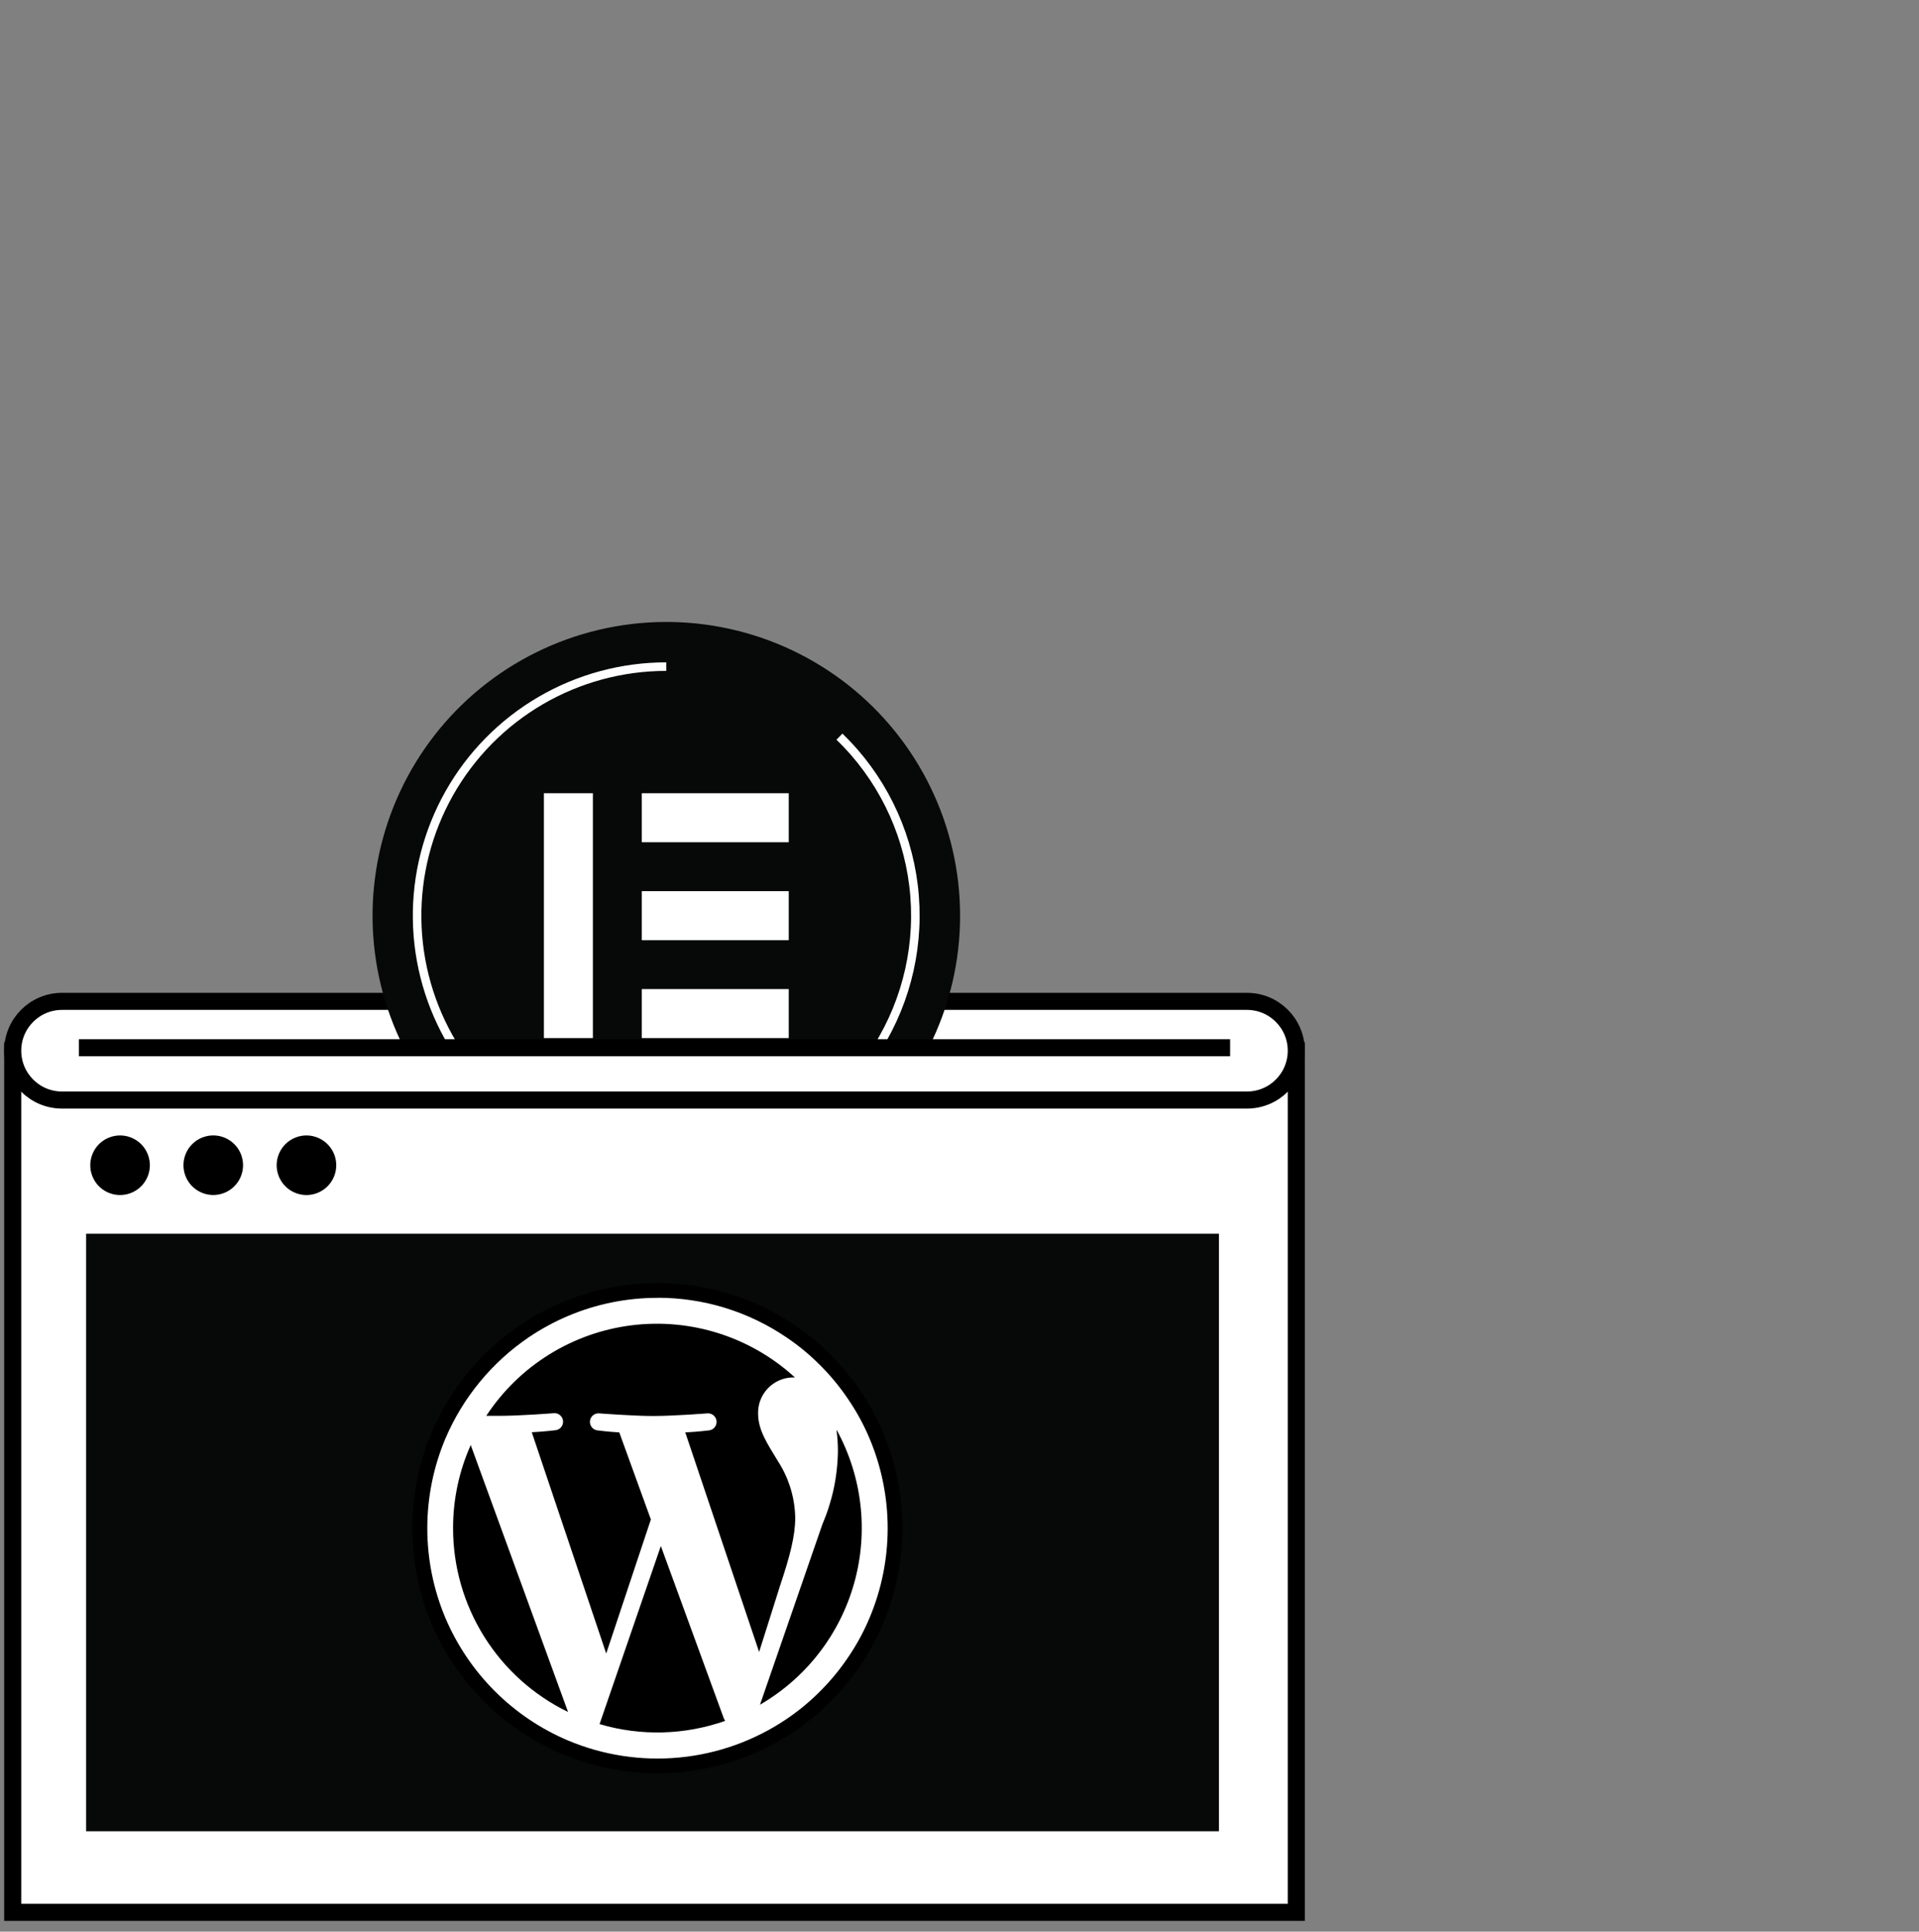 <svg xmlns="http://www.w3.org/2000/svg" width="151" height="152" viewBox="0 0 151 152" fill="none"><rect x="0" y="0" width="151" height="152" fill="#808080" stroke="none"/><path d="M102 82.679H1V150.481H102V82.679Z" fill="white" stroke="black" stroke-width="1.344"></path><path d="M10.293 93.878C11.5 93.412 12.101 92.054 11.634 90.846C11.168 89.638 9.81 89.038 8.602 89.505C7.395 89.971 6.794 91.329 7.261 92.537C7.727 93.744 9.085 94.345 10.293 93.878Z" fill="black"></path><path d="M17.626 93.876C18.834 93.409 19.434 92.052 18.968 90.844C18.501 89.637 17.143 89.036 15.936 89.503C14.728 89.969 14.127 91.327 14.594 92.535C15.061 93.742 16.418 94.343 17.626 93.876Z" fill="black"></path><path d="M24.959 93.879C26.167 93.412 26.767 92.054 26.301 90.847C25.834 89.639 24.476 89.038 23.269 89.505C22.061 89.972 21.46 91.329 21.927 92.537C22.394 93.745 23.751 94.345 24.959 93.879Z" fill="black"></path><path d="M95.914 97.082H6.777V144.099H95.914V97.082Z" fill="#070808"></path><path d="M51.718 100.965C47.904 100.966 44.176 102.098 41.005 104.218C37.834 106.338 35.364 109.351 33.905 112.875C32.446 116.399 32.065 120.277 32.81 124.018C33.555 127.759 35.392 131.194 38.09 133.891C40.788 136.588 44.224 138.424 47.965 139.167C51.706 139.911 55.584 139.529 59.107 138.069C62.631 136.609 65.643 134.137 67.762 130.965C69.881 127.794 71.011 124.065 71.011 120.251C71.011 117.718 70.513 115.209 69.543 112.869C68.573 110.529 67.152 108.402 65.36 106.611C63.569 104.82 61.442 103.4 59.101 102.431C56.76 101.462 54.252 100.964 51.718 100.965Z" fill="black"></path><path d="M51.718 102.12C55.332 102.111 58.864 103.191 61.855 105.217C62.822 105.866 63.722 106.608 64.542 107.434C65.364 108.256 66.105 109.156 66.752 110.121C67.41 111.089 67.971 112.119 68.425 113.198C69.364 115.431 69.848 117.829 69.848 120.251C69.848 122.674 69.364 125.072 68.425 127.305C67.972 128.386 67.412 129.419 66.752 130.388C66.105 131.353 65.364 132.253 64.542 133.075C63.722 133.901 62.822 134.643 61.855 135.292C59.358 136.971 56.483 138.003 53.487 138.293C50.492 138.584 47.472 138.125 44.698 136.958C42.545 136.047 40.588 134.729 38.935 133.075C37.281 131.421 35.96 129.464 35.045 127.311C34.106 125.078 33.623 122.68 33.623 120.258C33.623 117.835 34.106 115.437 35.045 113.204C36.423 109.968 38.704 107.198 41.615 105.224C42.587 104.568 43.619 104.008 44.698 103.551C46.93 102.606 49.329 102.122 51.752 102.127" fill="white"></path><path d="M35.65 120.251C35.649 123.268 36.497 126.224 38.097 128.782C39.697 131.34 41.985 133.396 44.698 134.714L37.04 113.708C36.121 115.767 35.647 117.997 35.65 120.251ZM62.574 119.438C62.547 117.864 62.081 116.329 61.23 115.005C60.418 113.661 59.652 112.559 59.652 111.236C59.634 110.503 59.906 109.792 60.409 109.259C60.912 108.725 61.606 108.412 62.339 108.388H62.547C60.832 106.814 58.795 105.633 56.578 104.925C54.361 104.216 52.016 103.998 49.706 104.286C47.397 104.573 45.177 105.359 43.201 106.59C41.225 107.82 39.54 109.465 38.263 111.411H39.297C40.977 111.411 43.583 111.202 43.583 111.202C43.761 111.189 43.938 111.247 44.073 111.364C44.208 111.48 44.292 111.646 44.305 111.824C44.319 112.002 44.261 112.178 44.144 112.314C44.028 112.449 43.862 112.533 43.684 112.546C43.684 112.546 42.817 112.653 41.843 112.701L47.701 130.113L51.215 119.566L48.729 112.714C47.862 112.667 47.043 112.559 47.043 112.559C46.955 112.553 46.868 112.529 46.79 112.489C46.711 112.449 46.64 112.394 46.583 112.327C46.466 112.192 46.408 112.015 46.421 111.837C46.435 111.659 46.518 111.494 46.654 111.377C46.789 111.26 46.965 111.203 47.144 111.216C47.144 111.216 49.831 111.424 51.376 111.424C53.055 111.424 55.662 111.216 55.662 111.216C55.84 111.203 56.016 111.26 56.151 111.377C56.287 111.494 56.37 111.659 56.384 111.837C56.397 112.015 56.339 112.192 56.223 112.327C56.106 112.462 55.941 112.546 55.762 112.559C55.762 112.559 54.889 112.667 53.922 112.714L59.733 129.992L61.392 124.739C62.164 122.441 62.574 120.836 62.574 119.438ZM52 121.655L47.177 135.668C50.416 136.626 53.874 136.536 57.059 135.413C57.015 135.342 56.977 135.268 56.945 135.191L52 121.655ZM65.825 112.539C65.897 113.087 65.933 113.639 65.933 114.192C65.907 116.172 65.491 118.129 64.71 119.949L59.8 134.143C63.424 132.041 66.085 128.606 67.214 124.57C68.344 120.535 67.852 116.218 65.846 112.539H65.825Z" fill="black"></path><path d="M98.117 78.796H4.883C2.738 78.796 1 80.535 1 82.679C1 84.824 2.738 86.562 4.883 86.562H98.117C100.262 86.562 102 84.824 102 82.679C102 80.535 100.262 78.796 98.117 78.796Z" fill="white" stroke="black" stroke-width="1.344"></path><path d="M75.546 72.052C75.545 68.563 74.754 65.119 73.233 61.979C71.712 58.838 69.499 56.083 66.762 53.92C64.024 51.757 60.832 50.241 57.425 49.487C54.018 48.733 50.485 48.761 47.09 49.567C43.695 50.373 40.527 51.937 37.823 54.142C35.118 56.347 32.948 59.136 31.476 62.299C30.003 65.462 29.265 68.918 29.318 72.406C29.37 75.895 30.212 79.327 31.78 82.444H73.074C74.703 79.222 75.55 75.662 75.546 72.052Z" fill="#070808"></path><path d="M69.043 82.444C71.424 78.639 72.426 74.131 71.882 69.675C71.338 65.22 69.28 61.086 66.054 57.965" stroke="white" stroke-width="0.672" stroke-miterlimit="10"></path><path d="M52.431 52.456C48.957 52.455 45.546 53.377 42.545 55.127C39.545 56.877 37.064 59.392 35.355 62.416C33.647 65.441 32.772 68.864 32.822 72.337C32.871 75.81 33.843 79.208 35.636 82.182" stroke="white" stroke-width="0.672" stroke-miterlimit="10"></path><path d="M6.206 82.444H96.794" stroke="black" stroke-width="1.344"></path><path d="M62.063 77.829H50.502V81.685H62.063V77.829Z" fill="white"></path><path d="M62.063 70.124H50.502V73.98H62.063V70.124Z" fill="white"></path><path d="M46.653 62.419H42.797V81.685H46.653V62.419Z" fill="white"></path><path d="M62.063 62.419H50.502V66.275H62.063V62.419Z" fill="white"></path></svg>